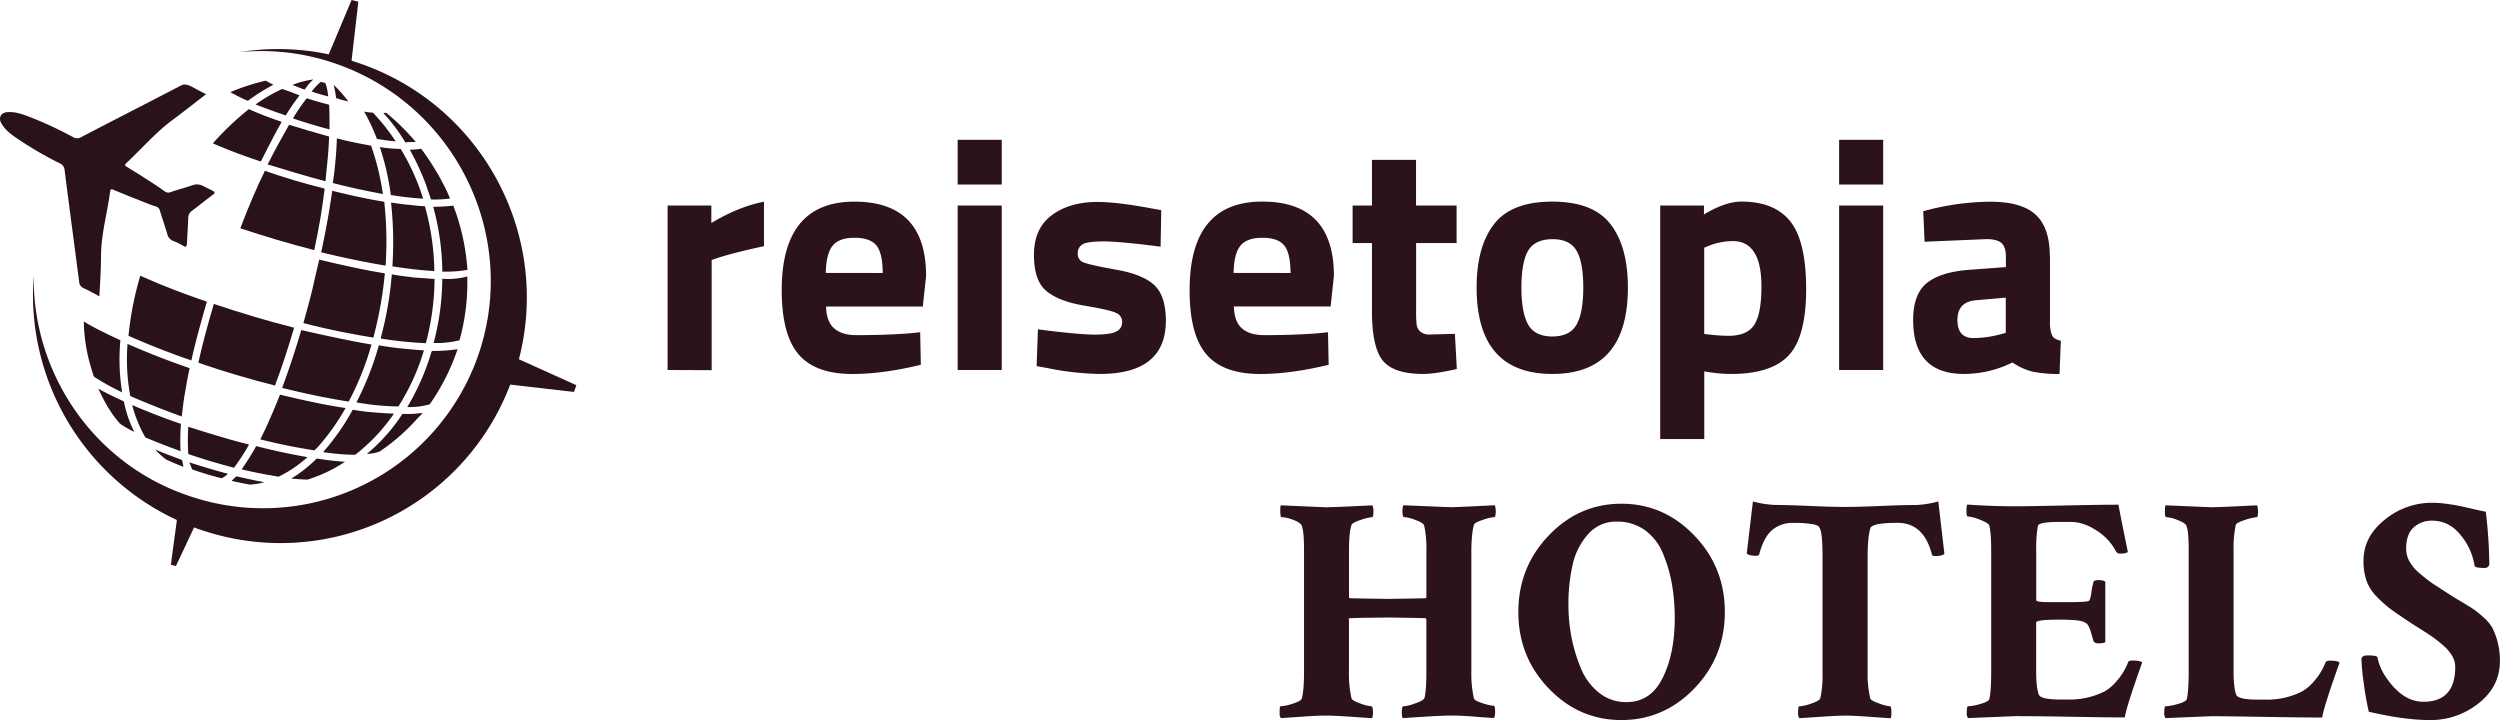 <svg id="Layer_1" data-name="Layer 1" xmlns="http://www.w3.org/2000/svg" viewBox="0 0 1292.28 372.2"><defs><style>.cls-1{fill:#2a121c;}.cls-2{fill:#2b121d;isolation:isolate;}</style></defs><path class="cls-1" d="M99,186.1c2.1-9.7,5-19.8,8-30.4-12.5-4.2-24-8.7-34.4-13.4a162.63,162.63,0,0,0-6.1,31.1C76.1,177.6,87.2,182.1,99,186.1Z" transform="translate(-0.07 0.2)"/><path class="cls-1" d="M168.3,93.5c.9-8.5,1.7-16.3,1.9-23.1-6.8-1.9-13.9-4-20.7-6.1-3.5,6.1-7.3,13-11.1,20.5C148.3,87.8,158.4,90.9,168.3,93.5Z" transform="translate(-0.07 0.2)"/><path class="cls-1" d="M93.4,233a113.73,113.73,0,0,1,.2-14.1c-9.2-3.1-17.4-6.4-25.2-9.7a68.59,68.59,0,0,0,6.8,16.7C80.9,228.3,87,230.7,93.4,233Z" transform="translate(-0.07 0.2)"/><path class="cls-1" d="M215,73.2a114.69,114.69,0,0,0-15.3-15.1,3.4,3.4,0,0,0-1.4.2,94.35,94.35,0,0,1,11.3,15.1,51.51,51.51,0,0,1,5.4-.2Z" transform="translate(-0.07 0.2)"/><path class="cls-1" d="M224,106.7a130.24,130.24,0,0,1,4.7,33.5,66.35,66.35,0,0,0,13-.9,114.82,114.82,0,0,0-7.3-33.2A99.16,99.16,0,0,1,224,106.7Z" transform="translate(-0.07 0.2)"/><path class="cls-1" d="M222.8,102.9a57,57,0,0,0,9.9-.5,75.15,75.15,0,0,0-3.3-7.1,131.63,131.63,0,0,0-11.6-18.6,50.07,50.07,0,0,1-5.9.5,133.56,133.56,0,0,1,8.5,18.4c.7,2.4,1.7,4.7,2.4,7.3Z" transform="translate(-0.07 0.2)"/><path class="cls-1" d="M228.7,143.9a132.2,132.2,0,0,1-4.5,33.2,50.62,50.62,0,0,0,13.4-1.4,111,111,0,0,0,4-33,37.93,37.93,0,0,1-12.9,1.2Z" transform="translate(-0.07 0.2)"/><path class="cls-1" d="M192.1,177.9c-11.1-1.9-23.3-4.5-36.3-7.5-3.1,10.6-6.4,20.5-9.9,29.9,12.3,3.1,23.8,5.4,34.4,7.1A148.9,148.9,0,0,0,192.1,177.9Z" transform="translate(-0.07 0.2)"/><path class="cls-1" d="M206,209.9a114.41,114.41,0,0,0,13.2-29c-3.3-.2-6.8-.5-10.8-.9s-8-.9-12.5-1.7a154.86,154.86,0,0,1-11.6,29.5,133.45,133.45,0,0,0,21.7,2.1Z" transform="translate(-0.07 0.2)"/><path class="cls-1" d="M97.4,234.5c7.5,2.6,15.8,5,23.6,7.1a105,105,0,0,0,7.8-12c-10.4-2.6-21-5.9-31.4-9.2A109.86,109.86,0,0,0,97.4,234.5Z" transform="translate(-0.07 0.2)"/><path class="cls-1" d="M199.4,137.1a190,190,0,0,0-.7-33c-8.5-1.4-17.4-3.3-26.9-5.7q-2.1,15.15-5.7,31.8c11.7,2.9,23,5.2,33.3,6.9Z" transform="translate(-0.07 0.2)"/><path class="cls-1" d="M137,88.1c-4.5,9.2-8.7,19.1-12.7,29.7,12.5,4.2,25.5,8,38.2,11.3q3.6-16.65,5.4-31.8C157.5,94.7,146.9,91.6,137,88.1Z" transform="translate(-0.07 0.2)"/><path class="cls-1" d="M223.3,181.2c0,.2,0,.2-.2.5a124.33,124.33,0,0,1-12.5,28.5,37.94,37.94,0,0,0,11.6-1.4,112.24,112.24,0,0,0,14.4-28.5A85.09,85.09,0,0,1,223.3,181.2Z" transform="translate(-0.07 0.2)"/><path class="cls-1" d="M196.9,174.8a207.18,207.18,0,0,0,23.3,2.4,132.2,132.2,0,0,0,4.5-33.2c-3.1-.2-6.4-.5-10.1-.7-3.8-.5-7.8-.9-12-1.7a180.07,180.07,0,0,1-5.7,32.8C197.1,174.3,197.1,174.6,196.9,174.8Z" transform="translate(-0.07 0.2)"/><path class="cls-1" d="M142.2,199.1c3.5-9.2,6.8-19.3,9.9-29.9-13.9-3.5-28.1-7.8-41.5-12.3-3.1,10.6-5.9,20.7-8,30.4,12.9,4.5,26.6,8.5,39.6,11.8Z" transform="translate(-0.07 0.2)"/><path class="cls-1" d="M196.4,75.8a136.13,136.13,0,0,1,5.7,24.8,167.76,167.76,0,0,0,16.7,1.9,114.83,114.83,0,0,0-11.6-25.7A73.49,73.49,0,0,1,196.4,75.8Z" transform="translate(-0.07 0.2)"/><path class="cls-1" d="M174.2,71.3a200,200,0,0,1-2.1,23.1c9.2,2.4,17.9,4.2,25.9,5.7a134.45,134.45,0,0,0-6.1-25C186.5,74.1,180.4,73,174.2,71.3Z" transform="translate(-0.07 0.2)"/><path class="cls-1" d="M219.7,106.4a77.64,77.64,0,0,1-7.8-.7c-3.1-.2-6.1-.7-9.7-1.2a190,190,0,0,1,.7,33c8,1.2,15.3,2.1,21.7,2.4A131.07,131.07,0,0,0,219.7,106.4Z" transform="translate(-0.07 0.2)"/><path class="cls-1" d="M193.3,173.4a198.74,198.74,0,0,0,5.7-32.3c-10.4-1.7-21.9-4.2-33.9-7.1-1.2,5-2.4,10.1-3.5,15.1-1.4,5.9-3.1,11.8-4.7,17.7,12.7,3.3,25,5.7,36.1,7.5a1.33,1.33,0,0,0,.3-.9Z" transform="translate(-0.07 0.2)"/><path class="cls-1" d="M170.2,53.9c-3.8-.9-7.8-2.1-11.6-3.3A104.05,104.05,0,0,0,151.5,61c6.1,2.1,12.5,4,18.9,5.7C170.4,61.6,170.4,57.6,170.2,53.9Z" transform="translate(-0.07 0.2)"/><path class="cls-1" d="M67.2,203.3c0,.5.2.9.2,1.2,8,3.5,17,7.1,26.6,10.6.5-3.8.9-8,1.7-12.3.7-4,1.4-8.3,2.4-12.7-11.8-4-22.4-8.3-32.1-12.5A102.75,102.75,0,0,0,67.2,203.3Z" transform="translate(-0.07 0.2)"/><path class="cls-1" d="M80.2,232.1a41,41,0,0,0,5.7,5.2c2.6,1.2,5.7,2.6,9,3.8-.2-1.2-.5-2.4-.7-3.5-5.1-2-9.8-3.6-14-5.5Z" transform="translate(-0.07 0.2)"/><path class="cls-1" d="M99.3,242a1.23,1.23,0,0,0,.2.5c5,1.7,10.1,3.3,15.1,4.5a1.23,1.23,0,0,0,.5-.2,12.79,12.79,0,0,0,2.8-2.1c-6.6-1.7-13.4-3.8-20-5.9C98.5,240.1,98.8,241.1,99.3,242Z" transform="translate(-0.07 0.2)"/><path class="cls-1" d="M63.2,202.6a107.81,107.81,0,0,1-.9-26.9c-2.8-1.4-5.7-2.6-8.3-4A113.08,113.08,0,0,1,43.4,166a86.06,86.06,0,0,0,3.8,24c.5,1.7.9,3.1,1.4,4.5A125.57,125.57,0,0,0,63.2,202.6Z" transform="translate(-0.07 0.2)"/><path class="cls-1" d="M119.8,248.4c3.3.7,6.6,1.4,9.4,1.9a37.84,37.84,0,0,0,7.5-1.2c-4.5-.9-9.4-1.9-14.4-3.1A28.9,28.9,0,0,0,119.8,248.4Z" transform="translate(-0.07 0.2)"/><path class="cls-1" d="M202.7,72.7c.7,0,1.2.2,1.9.2A101.76,101.76,0,0,0,192.8,58a25.76,25.76,0,0,1-4.5-.5,96.9,96.9,0,0,1,6.6,14.1c2.7.4,5.5.9,7.8,1.1Z" transform="translate(-0.07 0.2)"/><path class="cls-1" d="M218.5,213.2a47.56,47.56,0,0,1-10.4.5,89.26,89.26,0,0,1-18.4,20.7,20.08,20.08,0,0,0,6.6-1.2,102.17,102.17,0,0,0,19.8-17.4A15.1,15.1,0,0,0,218.5,213.2Z" transform="translate(-0.07 0.2)"/><path class="cls-1" d="M191.4,212.8c-2.8-.2-5.9-.7-9-1.2a122.24,122.24,0,0,1-15.3,21.9,120.74,120.74,0,0,0,16.5,1.4,34.5,34.5,0,0,0,3.8-3.1,91.8,91.8,0,0,0,16.3-18.2C199.9,213.5,195.9,213.2,191.4,212.8Z" transform="translate(-0.07 0.2)"/><path class="cls-1" d="M132.5,230.4a136.29,136.29,0,0,1-7.5,12c6.8,1.7,13.2,2.8,19.1,3.8A63.27,63.27,0,0,0,159,236.1c-8.1-1.4-17.1-3.3-26.5-5.7Z" transform="translate(-0.07 0.2)"/><path class="cls-1" d="M150.6,247.2c3.1.2,5.9.5,8.5.5a76,76,0,0,0,19.3-9.2,146.15,146.15,0,0,1-14.6-1.7A69.21,69.21,0,0,1,150.6,247.2Z" transform="translate(-0.07 0.2)"/><path class="cls-1" d="M144.8,203.8c-1.7,4.2-3.3,8.3-5,12-1.7,4-3.5,7.8-5.2,11.1a286.08,286.08,0,0,0,28.1,5.7c.2-.2.5-.7.9-.9a114.2,114.2,0,0,0,15.1-21c-10.6-1.5-22.2-4.1-33.9-6.9Z" transform="translate(-0.07 0.2)"/><path class="cls-1" d="M50.9,200.7c3.1,6.8,6.6,13,11.3,18.2a67.6,67.6,0,0,0,7.3,4.2,61.21,61.21,0,0,1-5.4-15.8C59.2,205,54.7,202.9,50.9,200.7Z" transform="translate(-0.07 0.2)"/><path class="cls-1" d="M162,40.9h-.2a46.2,46.2,0,0,0-10.6,2.8c2.1.7,4,1.7,6.4,2.4A25.63,25.63,0,0,1,162,40.9Z" transform="translate(-0.07 0.2)"/><path class="cls-1" d="M110.1,73.9c7.5,3.3,15.8,6.4,24.8,9.4,3.8-7.5,7.3-14.4,10.8-20.5-6.1-2.1-11.8-4.2-17-6.6A152.53,152.53,0,0,0,110.1,73.9Z" transform="translate(-0.07 0.2)"/><path class="cls-1" d="M147.8,59.5a104.05,104.05,0,0,1,7.1-10.4c-3.1-1.2-6.1-2.4-9-3.3a81.09,81.09,0,0,0-13.7,8C137.2,55.8,142.4,57.6,147.8,59.5Z" transform="translate(-0.07 0.2)"/><path class="cls-1" d="M169.7,49.6a27.27,27.27,0,0,0-1.4-6.8,24.63,24.63,0,0,0-2.4-.7,29,29,0,0,0-4.7,5A73.64,73.64,0,0,0,169.7,49.6Z" transform="translate(-0.07 0.2)"/><path class="cls-1" d="M180.1,52.2a66.56,66.56,0,0,0-7.3-8.3h-.2a52.33,52.33,0,0,1,1.2,6.6A49.05,49.05,0,0,0,180.1,52.2Z" transform="translate(-0.07 0.2)"/><path class="cls-1" d="M120.9,48.4a71.27,71.27,0,0,0,7.3,3.5,106.46,106.46,0,0,1,13.2-8.3c-1.4-.7-2.8-1.4-4-2.1a110,110,0,0,0-18.2,5.9A8.77,8.77,0,0,0,120.9,48.4Z" transform="translate(-0.07 0.2)"/><path class="cls-1" d="M298,198.9l-29.7-13.4c16.7-64.1-18.9-131.3-82.5-153-1.4-.5-2.8-.9-4-1.4L185.3.7l-3.5-.9L170,27.9a125.77,125.77,0,0,0-45.7-1.2,116.86,116.86,0,0,1,49,5.9c61.8,21.2,95,88.4,74.3,149.9A117.77,117.77,0,0,1,97.7,256.1C48,239.4,16.8,192.2,17.5,142.2a128.34,128.34,0,0,0,74,126.4l-3.1,23.1,2.6.7,9.4-20a21.9,21.9,0,0,0,3.3,1.2,127,127,0,0,0,160.1-75l33,3.8,1.2-3.5Z" transform="translate(-0.07 0.2)"/><path class="cls-1" d="M93.6,44C76.4,53,59.2,61.7,42.2,70.6a4.09,4.09,0,0,1-4.5,0A198.18,198.18,0,0,0,15.3,60.2C11.5,58.8,8,57.4,3.7,57.8A3.93,3.93,0,0,0,.4,59.7a4,4,0,0,0,.5,4c1.9,3.5,5.4,5.9,8.5,8A191.16,191.16,0,0,0,30.9,84.2,4.26,4.26,0,0,1,33.5,88c2.4,19.1,5,38.2,7.5,57.5a3.69,3.69,0,0,0,2.4,3.3c2.6,1.2,5.2,2.6,8,4.2.5-7.5.9-14.6.9-21.7.2-11.1,3.3-21.7,4.7-32.5.2-1.7,1.2-1.2,2.1-.7,3.5,1.4,6.8,2.8,10.4,4.2,3.8,1.4,7.3,3.1,11.1,4.2a3,3,0,0,1,2.1,2.1c1.2,4,2.6,8,3.8,12a4.92,4.92,0,0,0,3.3,3.8A42,42,0,0,1,95,127c1.2.7,1.4.2,1.7-.9.2-4.7.5-9.4.7-13.9a4.49,4.49,0,0,1,.5-1.9,5,5,0,0,1,1.2-1.4c3.8-2.8,7.3-5.7,11.1-8.5.9-.7,1.2-1.2,0-1.9-1.7-.9-3.5-1.7-5.2-2.6a6.75,6.75,0,0,0-5-.5c-4,1.4-8,2.4-12,3.8a3,3,0,0,1-2.8-.5c-3.3-2.4-6.6-4.5-9.9-6.6-3.1-2.1-6.4-4-9.4-5.9-.7-.5-1.9-.9-.5-2.1,8-7.5,15.1-15.8,24-22.4,5.7-4.2,11.3-8.7,17.2-13.2-2.8-1.4-5.4-2.8-8-4.2-2.4-1-3.6-1-5-.3Z" transform="translate(-0.07 0.2)"/><path class="cls-2" d="M345.16,191.06v-85h22.61v9q14.28-8.5,27.2-11v23q-13.77,2.9-23.63,5.95l-3.4,1.19v56.95Zm86.11-21.51q4,3.49,11.47,3.49,15.81,0,28.22-1l4.76-.51.34,16.83q-19.55,4.75-35.36,4.76-19.21,0-27.88-10.2t-8.67-33.15q0-45.73,37.57-45.73,37.06,0,37.06,38.42l-1.7,15.81h-50Q427.27,166.07,431.27,169.55Zm25.07-28.64q0-10.2-3.23-14.2t-11.3-4q-8.08,0-11.39,4.16t-3.49,14ZM495.1,95.18V72.06h22.78V95.18Zm0,95.88v-85h22.78v85ZM600,127.31q-21.09-2.72-29.5-2.72t-10.88,1.53a5.28,5.28,0,0,0-2.46,4.84,4.61,4.61,0,0,0,3.31,4.59q3.31,1.27,17,3.74t19.47,8.08q5.77,5.61,5.78,18.19,0,27.54-34.17,27.54a148.33,148.33,0,0,1-27.2-3.06l-5.44-1,.68-19q21.07,2.72,29.32,2.72t11.22-1.62a5.19,5.19,0,0,0,3-4.84,5,5,0,0,0-3.15-4.76q-3.13-1.53-16.32-3.74T541,150.26q-6.46-5.26-6.46-18.79t9.18-20.4q9.18-6.88,23.63-6.88,10,0,27.37,3.23l5.61,1Zm42.07,42.24q4,3.49,11.48,3.49,15.81,0,28.22-1l4.76-.51.34,16.83q-19.56,4.75-35.36,4.76-19.21,0-27.88-10.2T615,149.75Q615,104,652.52,104q37.05,0,37.06,38.42l-1.7,15.81h-50Q638.07,166.07,642.06,169.55Zm25.08-28.64q0-10.2-3.23-14.2t-11.31-4q-8.07,0-11.39,4.16t-3.48,14ZM753,125.44H732.08v34.85a69.82,69.82,0,0,0,.25,7.22,5.86,5.86,0,0,0,1.87,3.66,7.09,7.09,0,0,0,5,1.53l12.92-.34,1,18.19q-11.4,2.55-17.34,2.55-15.3,0-20.91-6.89t-5.62-25.41V125.44h-10V106.06h10V82.43h22.79v23.63H753Zm19.37-9.78q9-11.64,30.1-11.64t30.08,11.64q9,11.66,9,32.73,0,44.72-39.09,44.71t-39.11-44.71Q763.35,127.32,772.36,115.66ZM790,167.6q3.48,6.12,12.5,6.12T815,167.6q3.48-6.12,3.48-19.21t-3.48-19q-3.5-6-12.49-5.95T790,129.35q-3.48,6-3.49,19T790,167.6Zm68.25,59.16V106.06h22.61v4.59Q891.88,104,900.2,104q17.17,0,25.33,10.28t8.16,34.94q0,24.64-9,34.25T895.1,193.1a77.69,77.69,0,0,1-12.07-1l-2-.34v35Zm37.57-102.34A34.58,34.58,0,0,0,883,127l-2,.85v44.54a98.15,98.15,0,0,0,12.41,1q9.87,0,13.52-5.78t3.65-19.72Q910.57,124.42,895.78,124.42Zm54.91-29.24V72.06h22.78V95.18Zm0,95.88v-85h22.78v85Zm109-58.48v35.36q.35,4.08,1.36,5.69t4.25,2.3l-.68,17.17a64.52,64.52,0,0,1-13.85-1.19,31.06,31.06,0,0,1-10.46-4.76,56.54,56.54,0,0,1-25,5.95q-26.35,0-26.35-27.88,0-13.6,7.31-19.3t22.44-6.71l18.19-1.36v-5.27q0-5.27-2.38-7.23t-7.65-1.95l-32,1.36L994.21,109a132.21,132.21,0,0,1,34.6-4.93q16.39,0,23.63,6.8T1059.66,132.58ZM1021.41,155q-9.52.85-9.52,10.2t8.33,9.35a55,55,0,0,0,14.11-2l2.55-.68V153.66Z" transform="translate(-0.07 0.2)"/><path class="cls-2" d="M737.37,347.55V320l-.33-.66q-15.6-.33-19.42-.33-20.6.16-20.59.5l.33.33v27.08a57.28,57.28,0,0,0,1.33,13.88c.22.77,1.75,1.65,4.57,2.64A22,22,0,0,0,709,364.9c.45,0,.69.82.75,2.48a9,9,0,0,1-.41,3.63q-.84,0-10.21-.66t-13.7-.66q-4.32,0-12.53.58l-10.71.74a4.16,4.16,0,0,1-.66-2.81q0-3.3.33-3.3a24.58,24.58,0,0,0,6.31-1.32c2.87-.88,4.48-1.76,4.81-2.65q1.15-4.46,1.16-13.38V284.46q0-10.06-1.16-12.88-.83-1.81-4.65-3.14a19.57,19.57,0,0,0-5.81-1.32c-.44,0-.66-1.1-.66-3.31,0-1.65.11-2.58.33-2.8l23.08,1q4.31,0,24.23-1a7.76,7.76,0,0,1,.5,3.46c0,1.77-.22,2.65-.66,2.65a24,24,0,0,0-5.81,1.4q-4.32,1.41-4.82,2.56c-.89,2.31-1.33,7-1.33,14v23.46l.34.49q16.26.33,19.92.33,4.49,0,19.42-.33a1,1,0,0,0,.33-.66v-24a55.5,55.5,0,0,0-1.16-13c-.33-.88-1.85-1.81-4.56-2.81a19.93,19.93,0,0,0-5.9-1.48q-.66,0-.75-2.73c0-1.81.14-2.94.59-3.38q22.9,1,24.73,1,2.49,0,22.41-1a9.35,9.35,0,0,1,.5,3c0,2.09-.28,3.14-.83,3.14a24.08,24.08,0,0,0-5.81,1.4q-4.32,1.41-4.65,2.56c-.89,3.3-1.33,8-1.33,14v61.77a58.12,58.12,0,0,0,1.33,14c.22.78,1.75,1.6,4.57,2.48a24.2,24.2,0,0,0,5.72,1.32c.45,0,.67,1.16.67,3.47a8.93,8.93,0,0,1-.5,2.81q-1.5,0-9.79-.66T750,369.69q-4.49,0-13.53.58t-11.21.74c-.44-.44-.63-1.57-.58-3.39s.31-2.72.75-2.72a22.32,22.32,0,0,0,6.14-1.49c2.88-1,4.48-1.92,4.82-2.81Q737.37,356.8,737.37,347.55Zm63.24,8.1q-15.69-16.35-15.69-39.48t15.69-39.55q15.69-16.44,37.6-16.44t37.68,16.44q15.78,16.42,15.77,39.55t-15.77,39.48Q860.13,372,838.21,372T800.61,355.65Zm35.11-86.22a18.94,18.94,0,0,0-14.61,6.36,34.72,34.72,0,0,0-8.05,15.61,89.85,89.85,0,0,0-2.24,21.14,87.59,87.59,0,0,0,1.57,16.6,83,83,0,0,0,4.82,16,30.93,30.93,0,0,0,9.38,12.72,22.28,22.28,0,0,0,14.28,4.87q12.45,0,18.67-12.55t6.23-30.89a102.58,102.58,0,0,0-1.41-17.26,75.86,75.86,0,0,0-4.57-15.85,28,28,0,0,0-9.3-12.23A24.19,24.19,0,0,0,835.72,269.43Zm100.09-8.09q11.21.5,18.17.49t18.27-.49q11.28-.49,18.26-.5A50.79,50.79,0,0,0,1002,259l3.16,27.08c-.78.77-2.39,1.16-4.82,1.16-1,0-1.55-.28-1.66-.83q-4.15-16.35-17.76-16.35t-14.11,3q-1.34,4.63-1.33,14.7v59.63a54.64,54.64,0,0,0,1.33,13.38q.33,1.16,4.56,2.64a22,22,0,0,0,5.73,1.49c.44,0,.66,1.05.66,3.14a10,10,0,0,1-.33,3q-1.15,0-10-.66t-13.11-.66q-4.49,0-13.12.58l-11,.74a3.76,3.76,0,0,1-.67-2.64c0-2.32.17-3.47.5-3.47a23.25,23.25,0,0,0,6.14-1.41c2.88-.93,4.48-1.84,4.82-2.72a53.63,53.63,0,0,0,1.16-12.72V288.26q0-12.88-1.33-15.2a5.81,5.81,0,0,0-.91-1.4,10.82,10.82,0,0,0-3.57-1,54.86,54.86,0,0,0-9.13-.58,16.45,16.45,0,0,0-11.13,3.72q-4.3,3.72-6.64,12.47c-.11.55-.66.82-1.66.82-2.43,0-4-.38-4.81-1.15L906.17,259a50.78,50.78,0,0,0,11.46,1.81Q924.61,260.84,935.81,261.34Zm105.73.16q7.31,0,25.73-.41t27.89-.41q.16,1.65,4.82,24.44c-.56.55-1.83.83-3.82.83a2.26,2.26,0,0,1-2.33-1.16,27.9,27.9,0,0,0-10-10.74q-6.81-4.46-13.28-4.45h-6.31q-10.46,0-10.79,2.14a70.5,70.5,0,0,0-.83,12.88v25.44q0,1,7.14,1h8.8q10.29,0,11.29-.66c.55-.44,1-2,1.33-4.79a33.88,33.88,0,0,1,1-4.79c.11-.77.94-1.15,2.49-1.15,1.88,0,3.1.27,3.65.82V331.7q-.66.66-3.48.66c-1.44,0-2.33-.44-2.66-1.32-.44-1.54-.83-2.86-1.16-4s-.61-1.92-.83-2.47a9,9,0,0,0-.75-1.49,5.49,5.49,0,0,0-.58-.83,3.4,3.4,0,0,0-.66-.41,2.75,2.75,0,0,1-.67-.41q-2.16-1.32-12.94-1.32-12,0-12,1.48v25.44q0,7.92,1.33,11.73.83,2.64,11.29,2.64h4.32a39.78,39.78,0,0,0,18.59-4.3,24,24,0,0,0,6.39-5.61,31.54,31.54,0,0,0,5.56-9.25c.11-.66.89-1,2.33-1q4,0,5,1-8.15,22.78-9,28.41-8.46,0-26.89-.33t-29.88-.33l-24.24,1a4.15,4.15,0,0,1-.67-2.81c0-2.2.23-3.3.67-3.3a26.68,26.68,0,0,0,6.22-1.16c2.83-.77,4.4-1.59,4.73-2.48q1-3.79,1-14.53V284.29q0-9.07-1-12.88-.5-1.32-4.89-3a21.22,21.22,0,0,0-6.23-1.65c-.44,0-.66-1-.66-3,0-1.76.16-2.8.5-3.13Q1030.42,261.51,1041.54,261.5Zm102,.5q3.32,0,23.24-1a9.35,9.35,0,0,1,.5,3c0,2.09-.23,3.14-.67,3.14a26,26,0,0,0-6,1.4q-4.48,1.41-4.82,2.56a56.4,56.4,0,0,0-1.16,13.21v62.6q0,8.1,1.33,11.9.83,2.64,11.29,2.64h4.31a39.8,39.8,0,0,0,18.6-4.3,24,24,0,0,0,6.39-5.61,31.54,31.54,0,0,0,5.56-9.25c.22-.66,1-1,2.32-1q4,0,5,1-8.13,22.78-9,28.41-9.46,0-29.55-.33T1143.7,370l-24.23,1a4.1,4.1,0,0,1-.67-2.81c0-2.2.22-3.3.67-3.3a26.77,26.77,0,0,0,6.22-1.16c2.82-.77,4.4-1.59,4.73-2.48q1-3.79,1-14.53v-63.1q0-10.06-1.33-12.38-.83-1.32-4.65-2.73a18.65,18.65,0,0,0-5.64-1.4c-.44,0-.67-.94-.67-2.81s.11-3.08.34-3.3Q1142.38,262,1143.54,262Zm78.26,27.58q0-12.39,11-21.14a38.21,38.21,0,0,1,24.32-8.75,55,55,0,0,1,7.22.49q3.73.49,6.31,1c1.71.33,4.09.86,7.14,1.57s5.44,1.24,7.22,1.57a249.21,249.21,0,0,1,1.82,27.42,2.46,2.46,0,0,1-2.49,1.65c-3.21,0-4.92-.38-5.14-1.16a32.58,32.58,0,0,0-7.14-15.77q-6-7.51-14.78-7.52a13.86,13.86,0,0,0-9.54,3.47q-3.9,3.48-3.9,11.07a13.58,13.58,0,0,0,1.66,6.44,22.69,22.69,0,0,0,5.56,6.44,71.39,71.39,0,0,0,6.39,5q2.49,1.65,8.13,5.28c1,.66,1.77,1.16,2.33,1.49q1.32.82,5.48,3.3c2.76,1.66,4.73,2.89,5.89,3.72a55.86,55.86,0,0,1,4.81,4,20.6,20.6,0,0,1,4.49,5.53,36.87,36.87,0,0,1,2.57,7.1,37.84,37.84,0,0,1,1.16,9.66q0,13.21-11,21.89a39.5,39.5,0,0,1-25.23,8.67q-13.11,0-31.54-4.29a138.58,138.58,0,0,1-2.57-14.46,112.06,112.06,0,0,1-1.25-13c.33-1.1,1.33-1.66,3-1.66,3.43,0,5.2.34,5.31,1q1.34,7.59,8.3,15.27t15.44,7.68q16.44,0,16.44-18a11.36,11.36,0,0,0-1.5-5.53,20.29,20.29,0,0,0-4.48-5.37,65.17,65.17,0,0,0-5.31-4.29c-1.55-1.1-3.74-2.54-6.56-4.3s-4.62-2.91-5.4-3.47q-.83-.5-2.49-1.65-5.47-3.63-8.3-5.78a62.86,62.86,0,0,1-6.55-5.95,22.26,22.26,0,0,1-5.32-8.34A31.34,31.34,0,0,1,1221.8,289.58Z" transform="translate(-0.07 0.2)"/></svg>